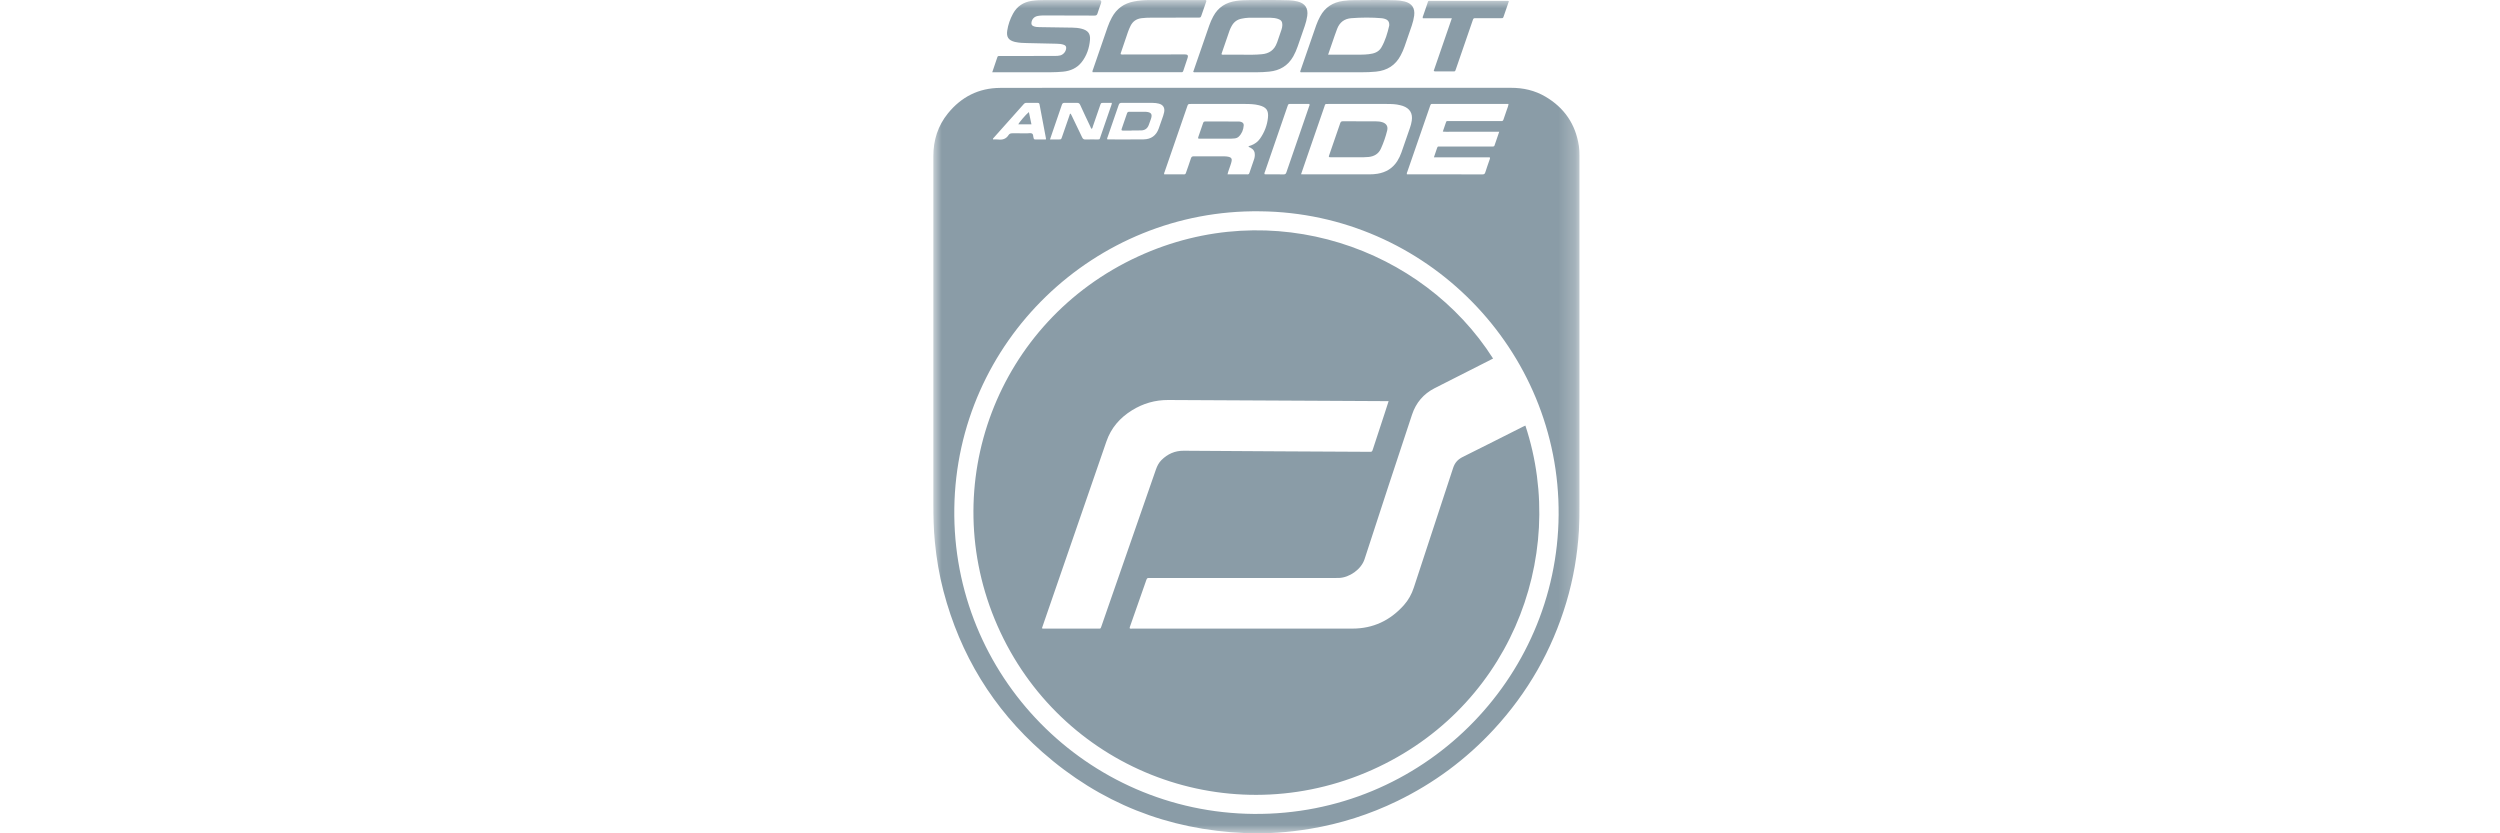 <svg width="150" height="50" viewBox="0 0 150 50" fill="none" xmlns="http://www.w3.org/2000/svg">
<mask id="mask0_375_3811" style="mask-type:luminance" maskUnits="userSpaceOnUse" x="56" y="0" width="39" height="50">
<path d="M94.768 0H56V50H94.768V0Z" fill="white"/>
</mask>
<g mask="url(#mask0_375_3811)">
<path d="M94.768 9.318C94.768 9.132 94.762 8.947 94.734 8.763C94.536 7.451 93.859 6.461 92.716 5.793C92.085 5.424 91.397 5.268 90.666 5.269C85.576 5.271 80.487 5.27 75.397 5.27C73.091 5.27 70.784 5.27 68.477 5.27C65.654 5.27 62.83 5.262 60.006 5.274C58.726 5.28 57.68 5.811 56.877 6.801C56.274 7.545 56 8.41 56 9.366C56.001 16.332 56.001 23.298 56 30.264C56 31.012 56.02 31.759 56.091 32.505C56.186 33.506 56.353 34.493 56.608 35.465C57.608 39.281 59.579 42.512 62.538 45.121C66.008 48.18 70.078 49.792 74.705 49.985C76.02 50.04 77.328 49.944 78.627 49.726C80.443 49.42 82.178 48.867 83.833 48.064C86.035 46.994 87.969 45.561 89.63 43.764C91.668 41.557 93.121 39.016 93.98 36.139C94.4 34.733 94.648 33.298 94.736 31.833C94.766 31.317 94.768 30.801 94.768 30.285C94.769 23.296 94.769 16.307 94.768 9.318L94.768 9.318ZM85.996 6.236C87.454 6.236 88.912 6.236 90.371 6.237C90.411 6.237 90.451 6.237 90.511 6.237C90.498 6.37 90.448 6.469 90.414 6.573C90.348 6.771 90.275 6.966 90.211 7.165C90.188 7.236 90.155 7.274 90.076 7.265C90.036 7.26 89.995 7.264 89.954 7.264C88.955 7.264 87.955 7.264 86.956 7.265C86.779 7.265 86.798 7.226 86.728 7.429C86.677 7.576 86.627 7.724 86.569 7.895C86.741 7.916 86.901 7.903 87.06 7.905C87.217 7.908 87.374 7.906 87.531 7.906H89.953C89.853 8.195 89.76 8.463 89.67 8.731C89.654 8.778 89.623 8.792 89.578 8.791C89.531 8.79 89.485 8.791 89.438 8.791C88.433 8.791 87.428 8.791 86.423 8.792C86.247 8.792 86.268 8.76 86.203 8.943C86.147 9.1 86.096 9.258 86.035 9.438H89.383C89.416 9.495 89.393 9.532 89.38 9.568C89.293 9.826 89.197 10.082 89.117 10.342C89.087 10.439 89.04 10.464 88.944 10.464C88.322 10.459 87.7 10.461 87.079 10.461C86.254 10.461 85.429 10.461 84.603 10.461C84.54 10.461 84.476 10.461 84.416 10.461C84.391 10.389 84.429 10.337 84.447 10.285C84.895 8.986 85.346 7.688 85.794 6.39C85.855 6.213 85.85 6.237 85.996 6.237V6.236ZM79.701 6.238C80.869 6.238 82.036 6.238 83.204 6.238C83.477 6.238 83.75 6.243 84.017 6.313C84.067 6.326 84.118 6.338 84.167 6.355C84.592 6.503 84.773 6.802 84.705 7.245C84.683 7.389 84.647 7.529 84.599 7.666C84.428 8.159 84.258 8.652 84.087 9.144C84.023 9.325 83.942 9.498 83.84 9.661C83.561 10.101 83.156 10.342 82.648 10.425C82.487 10.451 82.325 10.461 82.162 10.461C80.844 10.46 79.525 10.461 78.206 10.461C78.166 10.461 78.126 10.457 78.064 10.454C78.21 10.028 78.349 9.623 78.489 9.218C78.812 8.282 79.135 7.345 79.46 6.409C79.523 6.229 79.483 6.238 79.701 6.238ZM77.27 6.323C77.287 6.266 77.318 6.237 77.382 6.237C77.776 6.239 78.17 6.238 78.557 6.238C78.599 6.297 78.562 6.338 78.548 6.378C78.094 7.697 77.638 9.016 77.185 10.336C77.155 10.424 77.12 10.466 77.016 10.464C76.662 10.456 76.308 10.461 75.954 10.461C75.926 10.461 75.898 10.455 75.872 10.452C75.85 10.384 75.887 10.333 75.905 10.28C76.347 8.993 76.791 7.707 77.235 6.421C77.247 6.388 77.26 6.356 77.27 6.323ZM71.227 6.405C71.284 6.239 71.284 6.238 71.451 6.238C72.544 6.238 73.636 6.238 74.728 6.238C75.001 6.239 75.274 6.248 75.541 6.316C75.979 6.428 76.124 6.617 76.077 7.067C76.029 7.524 75.865 7.945 75.6 8.321C75.467 8.511 75.283 8.641 75.066 8.724C75.013 8.744 74.95 8.745 74.901 8.803C74.957 8.83 75.006 8.85 75.051 8.875C75.22 8.969 75.298 9.116 75.29 9.307C75.286 9.381 75.277 9.458 75.254 9.529C75.162 9.81 75.062 10.088 74.967 10.368C74.949 10.42 74.931 10.462 74.863 10.462C74.463 10.46 74.062 10.461 73.651 10.461C73.695 10.261 73.773 10.087 73.83 9.906C73.856 9.823 73.886 9.74 73.9 9.655C73.922 9.52 73.87 9.449 73.736 9.413C73.651 9.391 73.565 9.381 73.477 9.381C72.861 9.382 72.245 9.383 71.629 9.379C71.532 9.378 71.486 9.406 71.456 9.501C71.364 9.788 71.26 10.071 71.162 10.356C71.143 10.412 71.128 10.463 71.049 10.462C70.649 10.459 70.249 10.461 69.851 10.461C69.834 10.394 69.865 10.347 69.882 10.3C70.329 9.001 70.778 7.703 71.227 6.405L71.227 6.405ZM67.305 6.171C67.926 6.176 68.547 6.175 69.168 6.174C69.291 6.174 69.412 6.186 69.53 6.218C69.789 6.286 69.898 6.462 69.85 6.728C69.824 6.871 69.769 7.006 69.723 7.142C69.658 7.334 69.592 7.526 69.522 7.716C69.37 8.134 69.065 8.355 68.625 8.362C67.906 8.373 67.186 8.365 66.466 8.365C66.456 8.365 66.445 8.359 66.433 8.356C66.416 8.301 66.447 8.254 66.463 8.206C66.682 7.571 66.905 6.938 67.12 6.301C67.154 6.201 67.201 6.17 67.305 6.171ZM63.163 7.889C63.346 7.358 63.532 6.827 63.71 6.294C63.741 6.2 63.783 6.168 63.881 6.171C64.125 6.177 64.37 6.177 64.613 6.171C64.714 6.168 64.768 6.199 64.811 6.294C65.007 6.727 65.212 7.156 65.415 7.585C65.439 7.636 65.452 7.694 65.499 7.734C65.555 7.69 65.558 7.622 65.579 7.563C65.724 7.148 65.866 6.731 66.01 6.315C66.059 6.173 66.06 6.173 66.201 6.173C66.369 6.172 66.537 6.173 66.712 6.173C66.703 6.28 66.661 6.363 66.632 6.45C66.431 7.036 66.231 7.623 66.026 8.209C65.967 8.377 66.008 8.367 65.812 8.367C65.586 8.367 65.359 8.361 65.133 8.37C65.022 8.374 64.969 8.331 64.925 8.235C64.721 7.8 64.51 7.367 64.3 6.934C64.281 6.893 64.258 6.854 64.237 6.815C64.175 6.838 64.18 6.893 64.166 6.933C64.015 7.365 63.867 7.798 63.716 8.231C63.669 8.366 63.668 8.366 63.521 8.367C63.354 8.367 63.188 8.367 63 8.367C63.059 8.194 63.111 8.041 63.163 7.889L63.163 7.889ZM59.616 8.274C60.218 7.599 60.821 6.924 61.422 6.249C61.467 6.198 61.514 6.17 61.586 6.171C61.806 6.175 62.027 6.174 62.247 6.172C62.312 6.172 62.356 6.182 62.371 6.259C62.498 6.942 62.629 7.624 62.758 8.307C62.761 8.318 62.756 8.33 62.752 8.367C62.538 8.367 62.329 8.364 62.121 8.368C62.055 8.369 62.025 8.343 62.017 8.281C62.016 8.276 62.014 8.27 62.012 8.265C61.984 8.183 62.002 8.071 61.936 8.022C61.857 7.964 61.745 8 61.647 7.999C61.351 7.997 61.055 8.002 60.759 7.997C60.659 7.995 60.572 8.011 60.517 8.099C60.367 8.34 60.147 8.404 59.879 8.369C59.782 8.356 59.682 8.367 59.587 8.367C59.558 8.319 59.595 8.297 59.616 8.274V8.274ZM93.518 30.901C93.437 40.767 85.337 48.923 75.223 48.835C65.204 48.747 57.112 40.536 57.259 30.487C57.405 20.486 65.681 12.547 75.603 12.678C85.553 12.775 93.6 20.977 93.518 30.901ZM78.017 4.324C78.072 4.347 78.131 4.336 78.188 4.336C79.361 4.336 80.534 4.335 81.707 4.336C81.991 4.336 82.275 4.326 82.559 4.298C83.227 4.232 83.729 3.919 84.043 3.319C84.133 3.149 84.21 2.975 84.273 2.794C84.419 2.373 84.565 1.951 84.709 1.529C84.774 1.337 84.823 1.14 84.85 0.938C84.909 0.487 84.715 0.2 84.273 0.088C84.098 0.044 83.92 0.023 83.739 0.017C82.921 -0.009 82.102 0.002 81.283 0.008C81.051 0.009 80.82 0.02 80.589 0.053C79.974 0.14 79.502 0.433 79.207 0.99C79.117 1.159 79.036 1.333 78.973 1.513C78.659 2.416 78.347 3.319 78.034 4.222C78.023 4.254 78.006 4.287 78.017 4.324ZM79.939 2.547C80.035 2.274 80.125 1.998 80.229 1.729C80.378 1.342 80.659 1.123 81.08 1.091C81.688 1.045 82.297 1.04 82.904 1.093C82.967 1.098 83.03 1.114 83.091 1.133C83.289 1.197 83.368 1.318 83.354 1.527C83.353 1.533 83.353 1.539 83.352 1.544C83.247 1.996 83.117 2.441 82.883 2.845C82.72 3.129 82.435 3.216 82.132 3.251C81.977 3.269 81.82 3.279 81.664 3.279C81.06 3.282 80.457 3.28 79.853 3.28C79.807 3.28 79.762 3.28 79.686 3.28C79.778 3.015 79.858 2.781 79.939 2.547ZM71.593 4.314C71.652 4.35 71.705 4.336 71.755 4.336C72.975 4.336 74.194 4.335 75.413 4.336C75.663 4.336 75.912 4.322 76.16 4.297C76.792 4.232 77.28 3.942 77.596 3.383C77.704 3.191 77.791 2.989 77.863 2.78C78.005 2.369 78.147 1.959 78.289 1.548C78.355 1.356 78.405 1.16 78.434 0.959C78.502 0.491 78.304 0.198 77.845 0.085C77.681 0.045 77.515 0.024 77.346 0.017C76.557 -0.011 75.767 0.004 74.978 0.005C74.711 0.005 74.444 0.015 74.179 0.053C73.564 0.139 73.091 0.43 72.794 0.986C72.701 1.16 72.62 1.34 72.556 1.526C72.286 2.303 72.018 3.08 71.749 3.858C71.697 4.01 71.645 4.163 71.593 4.313L71.593 4.314ZM73.308 3.181C73.462 2.732 73.615 2.283 73.772 1.835C73.805 1.742 73.849 1.653 73.896 1.567C74.028 1.324 74.225 1.17 74.502 1.119C74.639 1.093 74.777 1.067 74.916 1.066C75.357 1.062 75.798 1.063 76.239 1.066C76.39 1.067 76.54 1.088 76.684 1.135C76.871 1.196 76.944 1.304 76.941 1.5C76.939 1.599 76.918 1.695 76.886 1.789C76.802 2.035 76.717 2.282 76.633 2.528C76.627 2.544 76.619 2.56 76.613 2.576C76.458 3.006 76.143 3.22 75.695 3.255C75.516 3.269 75.337 3.283 75.156 3.283C74.594 3.28 74.031 3.282 73.468 3.28C73.412 3.28 73.353 3.293 73.301 3.267C73.284 3.234 73.299 3.208 73.308 3.181L73.308 3.181ZM59.535 4.334C59.644 4.013 59.744 3.718 59.844 3.423C59.859 3.379 59.888 3.36 59.936 3.361C60.005 3.363 60.075 3.361 60.145 3.361C61.196 3.359 62.247 3.357 63.298 3.356C63.403 3.356 63.508 3.353 63.61 3.327C63.807 3.275 63.962 3.087 63.971 2.885C63.975 2.788 63.936 2.728 63.833 2.69C63.695 2.638 63.55 2.627 63.405 2.624C62.807 2.611 62.209 2.599 61.611 2.584C61.39 2.579 61.169 2.573 60.952 2.526C60.93 2.522 60.906 2.519 60.884 2.513C60.509 2.417 60.376 2.221 60.434 1.836C60.488 1.477 60.608 1.138 60.781 0.82C61.026 0.37 61.411 0.124 61.916 0.049C62.187 0.009 62.459 0.004 62.732 0.003C63.795 0.001 64.858 0.002 65.921 0.002C65.927 0.002 65.933 0.002 65.939 0.002C66.063 0.003 66.105 0.063 66.064 0.183C65.992 0.391 65.913 0.597 65.85 0.808C65.819 0.912 65.765 0.936 65.662 0.935C64.692 0.929 63.722 0.929 62.752 0.927C62.589 0.926 62.427 0.927 62.266 0.957C62.06 0.997 61.921 1.136 61.889 1.338C61.869 1.466 61.908 1.536 62.031 1.58C62.142 1.62 62.258 1.626 62.375 1.628C63.031 1.637 63.687 1.648 64.343 1.658C64.53 1.661 64.715 1.677 64.895 1.724C65.274 1.822 65.433 2.014 65.399 2.399C65.356 2.886 65.203 3.344 64.897 3.732C64.617 4.087 64.228 4.258 63.781 4.3C63.549 4.321 63.318 4.334 63.085 4.334C61.953 4.333 60.82 4.334 59.687 4.334C59.647 4.334 59.607 4.334 59.535 4.334ZM65.581 4.168C65.873 3.319 66.165 2.469 66.459 1.621C66.528 1.423 66.613 1.233 66.712 1.049C66.998 0.518 67.438 0.204 68.028 0.089C68.343 0.028 68.661 0.003 68.981 0.003C70.061 0.002 71.142 0.002 72.222 0.003C72.273 0.003 72.327 -0.01 72.374 0.021C72.394 0.071 72.367 0.112 72.352 0.155C72.265 0.407 72.178 0.659 72.091 0.911C72.04 1.055 72.04 1.056 71.884 1.056C70.949 1.058 70.013 1.059 69.078 1.06C68.881 1.06 68.684 1.067 68.487 1.092C68.186 1.131 67.969 1.277 67.834 1.549C67.774 1.669 67.722 1.791 67.678 1.917C67.541 2.317 67.405 2.718 67.269 3.119C67.255 3.161 67.23 3.203 67.244 3.253C67.311 3.283 67.381 3.269 67.45 3.269C68.669 3.268 69.889 3.267 71.109 3.265C71.255 3.265 71.305 3.332 71.259 3.467C71.172 3.726 71.084 3.983 71 4.242C70.979 4.306 70.95 4.343 70.879 4.334C70.85 4.33 70.821 4.333 70.792 4.333C69.101 4.333 67.411 4.333 65.72 4.333H65.556C65.532 4.262 65.565 4.216 65.581 4.168V4.168ZM85.372 1.094C85.344 1.026 85.378 0.98 85.394 0.932C85.471 0.701 85.549 0.471 85.632 0.242C85.709 0.03 85.65 0.052 85.892 0.052C86.333 0.051 86.775 0.051 87.216 0.051C88.255 0.051 89.295 0.051 90.334 0.052C90.396 0.052 90.46 0.038 90.534 0.072C90.424 0.389 90.313 0.705 90.206 1.023C90.18 1.101 90.123 1.091 90.067 1.091C89.782 1.091 89.498 1.091 89.213 1.091C88.992 1.091 88.772 1.09 88.551 1.091C88.408 1.092 88.407 1.092 88.359 1.232C88.028 2.19 87.698 3.149 87.368 4.107C87.297 4.312 87.322 4.282 87.131 4.283C86.8 4.285 86.469 4.284 86.138 4.283C86.104 4.283 86.067 4.292 86.024 4.247C86.384 3.202 86.744 2.158 87.111 1.094H85.372ZM68.782 34.793C68.812 34.707 68.851 34.667 68.942 34.678C68.97 34.682 69 34.679 69.029 34.679C72.695 34.679 76.362 34.679 80.028 34.679C80.133 34.679 80.237 34.681 80.342 34.677C80.97 34.653 81.676 34.161 81.874 33.548C82.81 30.652 83.767 27.764 84.723 24.875C84.957 24.167 85.41 23.632 86.079 23.291C87.056 22.792 88.035 22.299 89.014 21.803C89.204 21.707 89.394 21.609 89.585 21.512C85.365 14.88 76.359 11.676 68.286 15.389C59.821 19.283 56.14 29.103 59.843 37.534C63.58 46.044 73.366 49.944 81.927 46.365C90.465 42.795 94.158 33.509 91.523 25.535C91.466 25.561 91.418 25.581 91.373 25.604C90.165 26.212 88.96 26.824 87.749 27.425C87.466 27.567 87.288 27.77 87.189 28.072C86.406 30.469 85.615 32.863 84.828 35.258C84.7 35.649 84.506 36.004 84.232 36.31C83.412 37.23 82.387 37.715 81.148 37.716C76.743 37.719 72.339 37.717 67.935 37.717C67.884 37.717 67.831 37.731 67.784 37.701C67.771 37.663 67.786 37.632 67.798 37.599C68.127 36.664 68.457 35.729 68.782 34.793ZM66.534 36.283C66.384 36.716 66.234 37.148 66.084 37.581C66.028 37.741 66.032 37.717 65.888 37.717C64.813 37.718 63.739 37.717 62.664 37.717C62.618 37.717 62.572 37.726 62.516 37.694C62.561 37.564 62.605 37.434 62.65 37.303C63.895 33.699 65.143 30.096 66.384 26.49C66.665 25.672 67.195 25.068 67.918 24.619C68.584 24.206 69.31 23.995 70.098 24C73.154 24.017 76.209 24.031 79.265 24.047C80.566 24.053 81.867 24.061 83.169 24.068C83.209 24.068 83.249 24.068 83.317 24.068C83.232 24.333 83.154 24.575 83.075 24.817C82.842 25.527 82.609 26.237 82.376 26.947C82.322 27.11 82.322 27.11 82.163 27.109C80.356 27.1 78.55 27.09 76.743 27.08C74.837 27.069 72.932 27.06 71.027 27.044C70.495 27.04 70.056 27.237 69.686 27.606C69.526 27.766 69.429 27.96 69.355 28.171C68.416 30.876 67.475 33.579 66.534 36.283ZM79.752 9.308C79.972 8.668 80.196 8.029 80.414 7.388C80.444 7.3 80.489 7.275 80.577 7.276C81.239 7.28 81.9 7.279 82.561 7.281C82.689 7.281 82.817 7.294 82.939 7.333C83.18 7.408 83.291 7.579 83.232 7.826C83.14 8.203 83.012 8.571 82.852 8.923C82.711 9.234 82.444 9.388 82.108 9.419C81.714 9.455 81.319 9.426 81.001 9.435C80.565 9.435 80.206 9.437 79.846 9.435C79.717 9.434 79.711 9.426 79.752 9.308L79.752 9.308ZM71.903 8.205C71.996 7.931 72.094 7.659 72.185 7.385C72.209 7.312 72.245 7.288 72.322 7.288C72.989 7.291 73.655 7.29 74.322 7.291C74.374 7.291 74.425 7.3 74.475 7.317C74.577 7.351 74.631 7.422 74.623 7.526C74.604 7.781 74.516 8.01 74.33 8.193C74.263 8.259 74.175 8.295 74.081 8.305C74 8.313 73.919 8.321 73.838 8.322C73.548 8.324 73.258 8.322 72.969 8.322C72.644 8.322 72.319 8.324 71.995 8.322C71.875 8.321 71.868 8.311 71.904 8.205L71.903 8.205ZM67.302 7.728C67.41 7.421 67.516 7.115 67.619 6.807C67.643 6.737 67.676 6.705 67.755 6.706C68.086 6.71 68.417 6.708 68.749 6.709C68.76 6.709 68.772 6.709 68.784 6.711C69.075 6.74 69.151 6.854 69.059 7.128C69.018 7.249 68.974 7.368 68.93 7.488C68.856 7.695 68.709 7.814 68.489 7.824C68.292 7.832 68.094 7.826 67.897 7.826C67.897 7.828 67.897 7.831 67.897 7.834C67.723 7.834 67.549 7.832 67.374 7.835C67.289 7.836 67.276 7.802 67.302 7.728ZM61.887 7.461H61.099C61.135 7.358 61.543 6.879 61.733 6.723C61.787 6.979 61.836 7.215 61.887 7.461Z" fill="#8A9CA7"/>
</g>
</svg>
